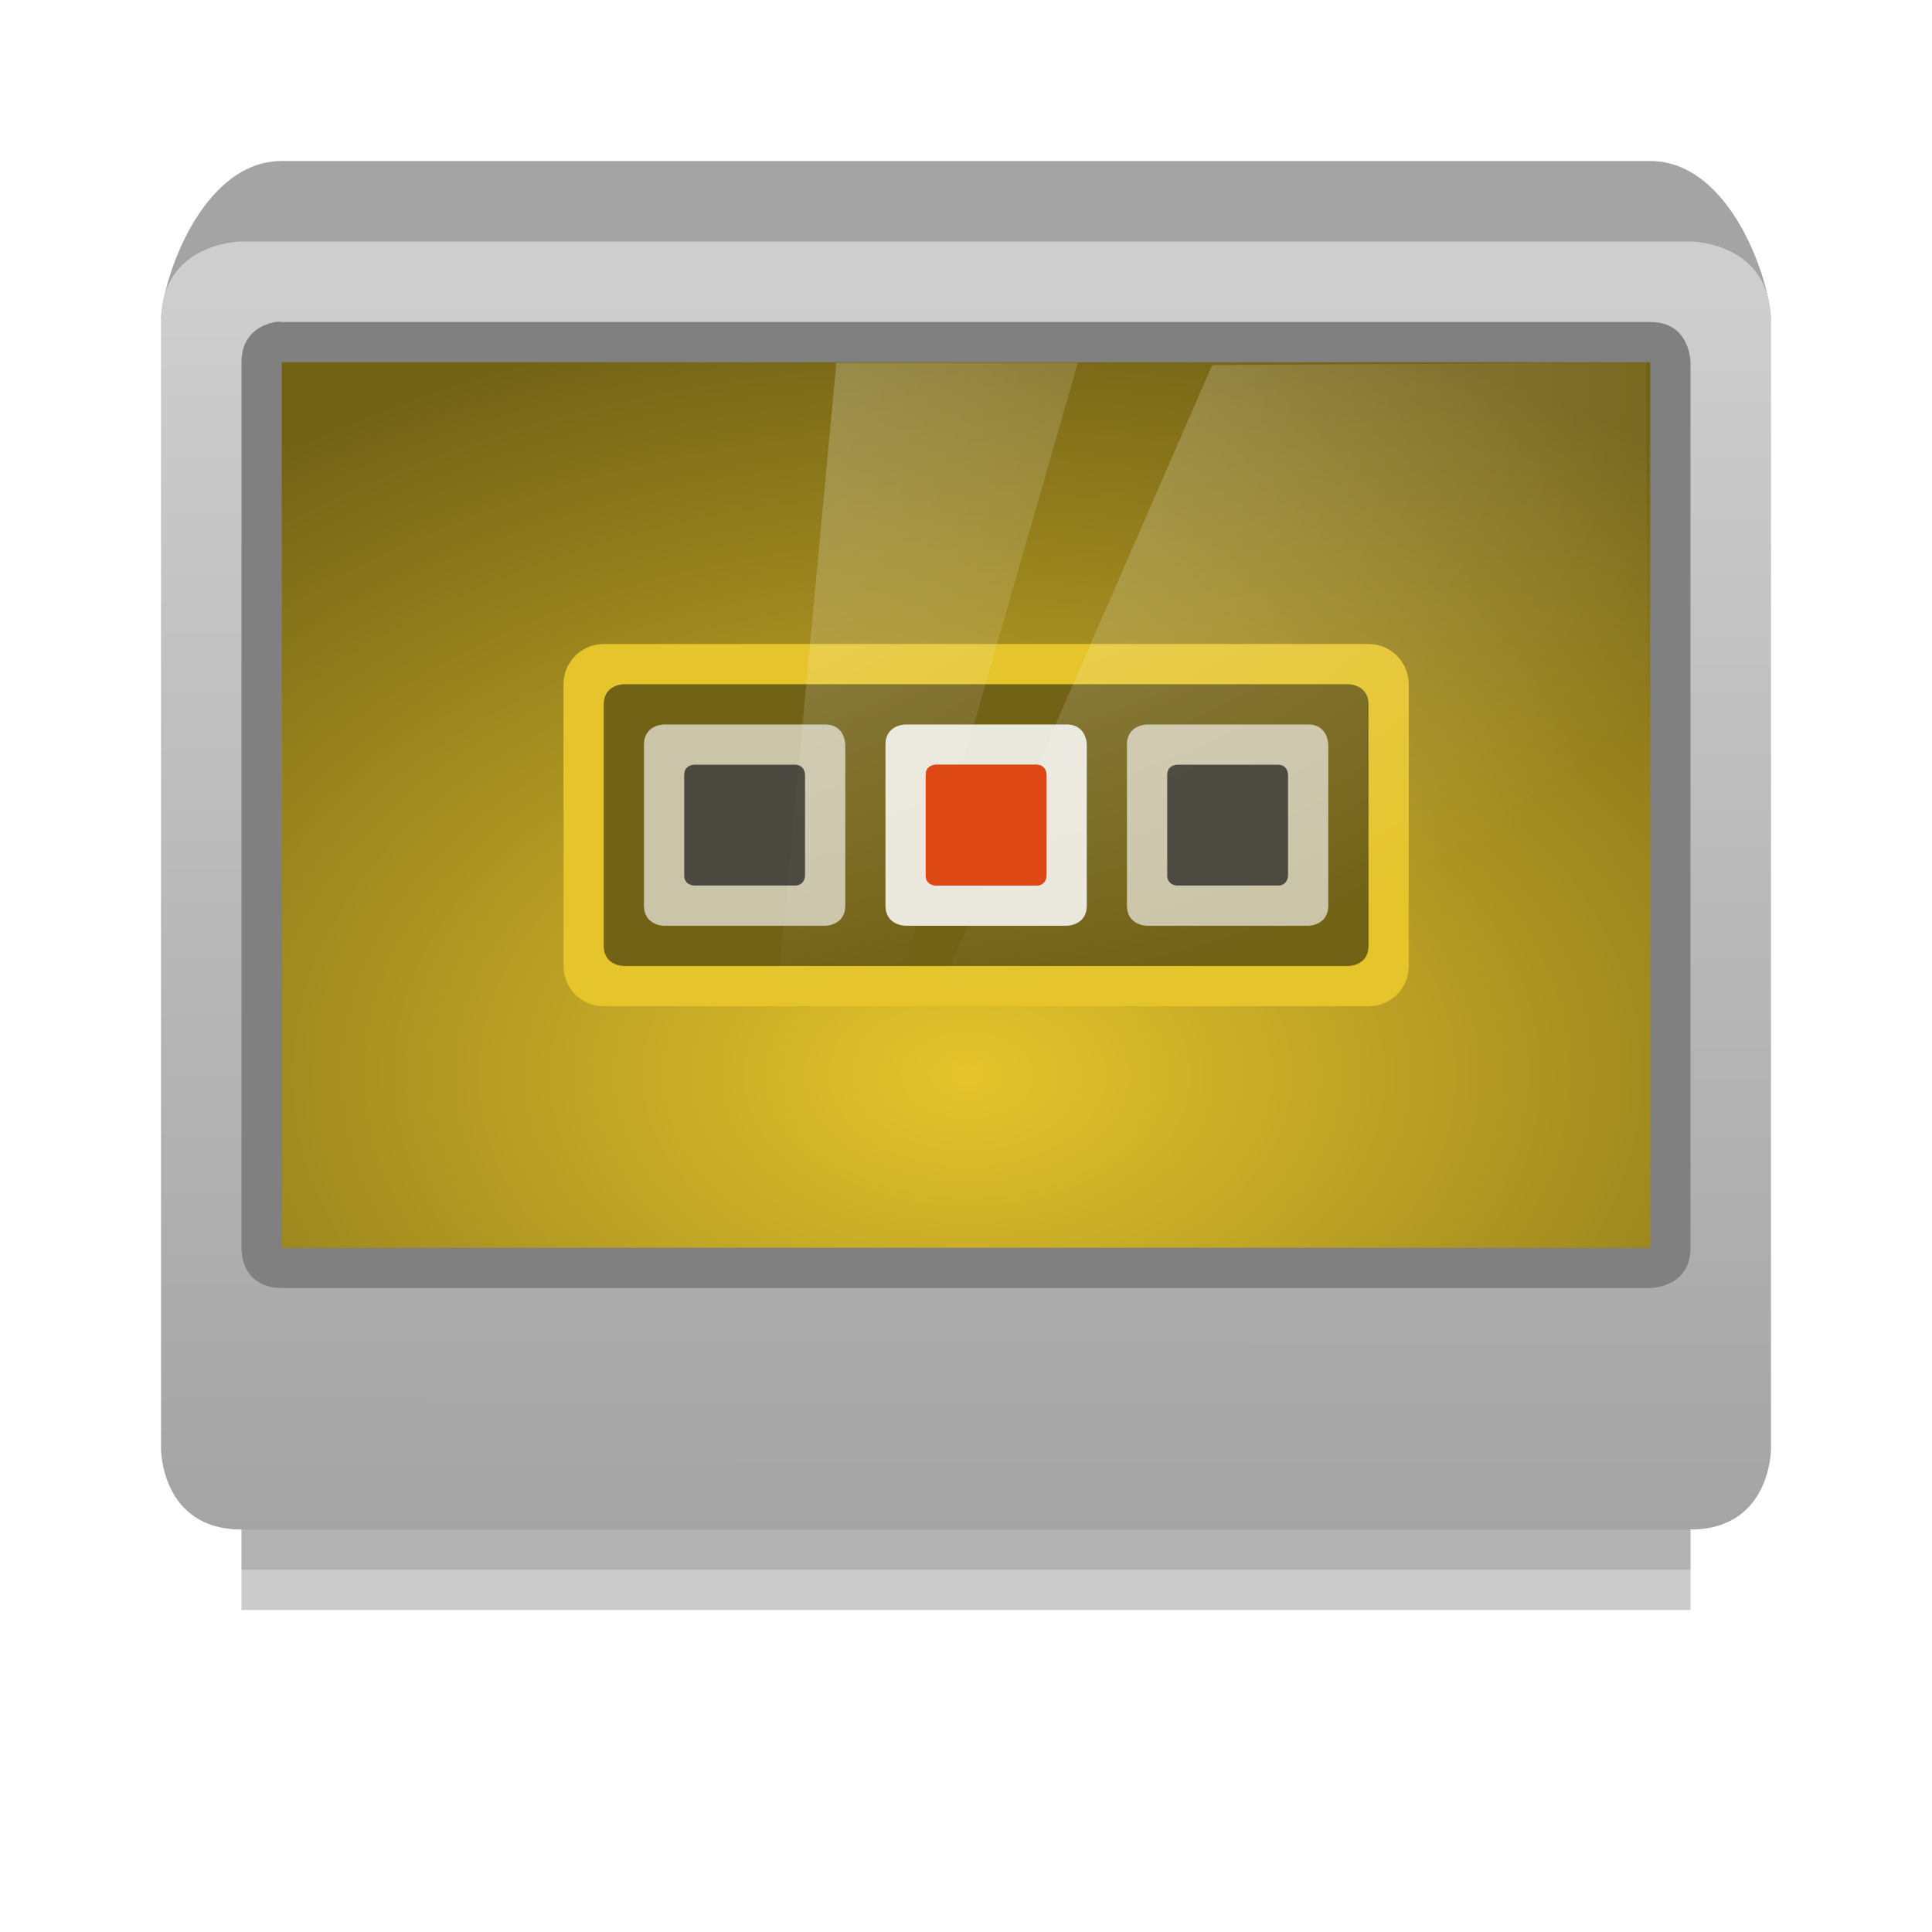 <?xml version="1.0" encoding="UTF-8" standalone="no"?>
<!-- Created with Inkscape (http://www.inkscape.org/) -->

<svg
   xmlns:dc="http://purl.org/dc/elements/1.1/"
   xmlns:cc="http://creativecommons.org/ns#"
   xmlns:rdf="http://www.w3.org/1999/02/22-rdf-syntax-ns#"
   xmlns:svg="http://www.w3.org/2000/svg"
   xmlns="http://www.w3.org/2000/svg"
   xmlns:xlink="http://www.w3.org/1999/xlink"
   xmlns:sodipodi="http://sodipodi.sourceforge.net/DTD/sodipodi-0.dtd"
   xmlns:inkscape="http://www.inkscape.org/namespaces/inkscape"
   width="48"
   height="48"
   id="svg2985"
   version="1.1"
   inkscape:version="0.48.4 r9939"
   sodipodi:docname="unity-settings-switcher.svg"
   inkscape:export-filename="/home/sam/design/icons/unity-tweak-tool/36/wm-settings-window-snapping.png"
   inkscape:export-xdpi="90"
   inkscape:export-ydpi="90">
  <defs
     id="defs2987">
    <linearGradient
       id="linearGradient4195">
      <stop
         id="stop4197"
         offset="0"
         style="stop-color:#df5e28;stop-opacity:0.941;" />
      <stop
         id="stop4199"
         offset="1"
         style="stop-color:#1a1716;stop-opacity:0.941" />
    </linearGradient>
    <linearGradient
       inkscape:collect="always"
       id="linearGradient10954">
      <stop
         style="stop-color:#909090;stop-opacity:1;"
         offset="0"
         id="stop10956" />
      <stop
         style="stop-color:#cecece;stop-opacity:1"
         offset="1"
         id="stop10958" />
    </linearGradient>
    <linearGradient
       inkscape:collect="always"
       id="linearGradient10938">
      <stop
         style="stop-color:#dadada;stop-opacity:1"
         offset="0"
         id="stop10940" />
      <stop
         style="stop-color:#f6f6f5;stop-opacity:1"
         offset="1"
         id="stop10942" />
    </linearGradient>
    <linearGradient
       inkscape:collect="always"
       id="linearGradient11438">
      <stop
         style="stop-color:#babdb6;stop-opacity:1;"
         offset="0"
         id="stop11440" />
      <stop
         style="stop-color:#4a4d46;stop-opacity:1"
         offset="1"
         id="stop11442" />
    </linearGradient>
    <linearGradient
       inkscape:collect="always"
       id="linearGradient10966">
      <stop
         style="stop-color:#ffffff;stop-opacity:1;"
         offset="0"
         id="stop10968" />
      <stop
         style="stop-color:#f0f0f0;stop-opacity:1"
         offset="1"
         id="stop10970" />
    </linearGradient>
    <linearGradient
       id="linearGradient11473">
      <stop
         style="stop-color:#e5c42c;stop-opacity:1;"
         offset="0"
         id="stop11475" />
      <stop
         id="stop4546"
         offset="1"
         style="stop-color:#726216;stop-opacity:1;" />
    </linearGradient>
    <linearGradient
       id="linearGradient4788"
       inkscape:collect="always">
      <stop
         id="stop4790"
         offset="0"
         style="stop-color:#ffffff;stop-opacity:1;" />
      <stop
         id="stop4792"
         offset="1"
         style="stop-color:#ffffff;stop-opacity:0;" />
    </linearGradient>
    <radialGradient
       inkscape:collect="always"
       xlink:href="#linearGradient12771"
       id="radialGradient12777"
       cx="144.167"
       cy="129.174"
       fx="144.167"
       fy="129.174"
       r="97.906"
       gradientTransform="matrix(1.166,-0.051,0.033,0.747,-28.161,39.994)"
       gradientUnits="userSpaceOnUse" />
    <linearGradient
       inkscape:collect="always"
       id="linearGradient12771">
      <stop
         style="stop-color:#ffffff;stop-opacity:1;"
         offset="0"
         id="stop12773" />
      <stop
         style="stop-color:#ffffff;stop-opacity:0;"
         offset="1"
         id="stop12775" />
    </linearGradient>
    <radialGradient
       inkscape:collect="always"
       xlink:href="#linearGradient12771"
       id="radialGradient3521"
       cx="144.167"
       cy="129.174"
       fx="144.167"
       fy="129.174"
       r="97.906"
       gradientTransform="matrix(1.166,-0.051,0.033,0.747,-28.161,39.994)"
       gradientUnits="userSpaceOnUse" />
    <radialGradient
       inkscape:collect="always"
       xlink:href="#linearGradient12771"
       id="radialGradient3529"
       cx="144.167"
       cy="129.174"
       fx="144.167"
       fy="129.174"
       r="97.906"
       gradientTransform="matrix(1.166,-0.051,0.033,0.747,-28.161,39.994)"
       gradientUnits="userSpaceOnUse" />
    <radialGradient
       inkscape:collect="always"
       xlink:href="#linearGradient12771"
       id="radialGradient3537"
       cx="144.167"
       cy="129.174"
       fx="144.167"
       fy="129.174"
       r="97.906"
       gradientTransform="matrix(1.166,-0.051,0.033,0.747,-28.161,39.994)"
       gradientUnits="userSpaceOnUse" />
    <radialGradient
       inkscape:collect="always"
       xlink:href="#linearGradient12771"
       id="radialGradient3545"
       cx="144.167"
       cy="129.174"
       fx="144.167"
       fy="129.174"
       r="97.906"
       gradientTransform="matrix(1.166,-0.051,0.033,0.747,-28.161,39.994)"
       gradientUnits="userSpaceOnUse" />
    <radialGradient
       inkscape:collect="always"
       xlink:href="#linearGradient12771"
       id="radialGradient3553"
       cx="144.167"
       cy="129.174"
       fx="144.167"
       fy="129.174"
       r="97.906"
       gradientTransform="matrix(1.166,-0.051,0.033,0.747,-28.161,39.994)"
       gradientUnits="userSpaceOnUse" />
    <radialGradient
       inkscape:collect="always"
       xlink:href="#linearGradient12771"
       id="radialGradient3561"
       cx="144.167"
       cy="129.174"
       fx="144.167"
       fy="129.174"
       r="97.906"
       gradientTransform="matrix(1.166,-0.051,0.033,0.747,-28.161,39.994)"
       gradientUnits="userSpaceOnUse" />
    <radialGradient
       inkscape:collect="always"
       xlink:href="#linearGradient12771"
       id="radialGradient3569"
       cx="144.167"
       cy="129.174"
       fx="144.167"
       fy="129.174"
       r="97.906"
       gradientTransform="matrix(1.166,-0.051,0.033,0.747,-28.161,39.994)"
       gradientUnits="userSpaceOnUse" />
    <radialGradient
       inkscape:collect="always"
       xlink:href="#linearGradient12771"
       id="radialGradient3577"
       cx="144.167"
       cy="129.174"
       fx="144.167"
       fy="129.174"
       r="97.906"
       gradientTransform="matrix(1.166,-0.051,0.033,0.747,-28.161,39.994)"
       gradientUnits="userSpaceOnUse" />
    <radialGradient
       inkscape:collect="always"
       xlink:href="#linearGradient12771"
       id="radialGradient3585"
       cx="144.167"
       cy="129.174"
       fx="144.167"
       fy="129.174"
       r="97.906"
       gradientTransform="matrix(1.166,-0.051,0.033,0.747,-28.161,39.994)"
       gradientUnits="userSpaceOnUse" />
    <radialGradient
       inkscape:collect="always"
       xlink:href="#linearGradient12771"
       id="radialGradient3593"
       cx="144.167"
       cy="129.174"
       fx="144.167"
       fy="129.174"
       r="97.906"
       gradientTransform="matrix(1.166,-0.051,0.033,0.747,-28.161,39.994)"
       gradientUnits="userSpaceOnUse" />
    <radialGradient
       inkscape:collect="always"
       xlink:href="#linearGradient12771"
       id="radialGradient3601"
       cx="144.167"
       cy="129.174"
       fx="144.167"
       fy="129.174"
       r="97.906"
       gradientTransform="matrix(1.166,-0.051,0.033,0.747,-28.161,39.994)"
       gradientUnits="userSpaceOnUse" />
    <radialGradient
       r="97.906"
       fy="129.174"
       fx="144.167"
       cy="129.174"
       cx="144.167"
       gradientTransform="matrix(1.166,-0.051,0.033,0.747,-28.161,39.994)"
       gradientUnits="userSpaceOnUse"
       id="radialGradient3665"
       xlink:href="#linearGradient12771"
       inkscape:collect="always" />
    <radialGradient
       inkscape:collect="always"
       xlink:href="#linearGradient10966"
       id="radialGradient3348"
       gradientUnits="userSpaceOnUse"
       gradientTransform="matrix(0.171,2.3948575e-4,-1.885288e-4,0.135,-0.824,18.426)"
       cx="149.565"
       cy="258.761"
       fx="149.565"
       fy="258.761"
       r="116.231" />
    <linearGradient
       inkscape:collect="always"
       xlink:href="#linearGradient10938"
       id="linearGradient3355"
       gradientUnits="userSpaceOnUse"
       gradientTransform="matrix(0.176,0,0,0.18,-1.587,12.337)"
       x1="134.833"
       y1="68.529"
       x2="171.903"
       y2="206.876" />
    <linearGradient
       inkscape:collect="always"
       xlink:href="#linearGradient11438"
       id="linearGradient3357"
       gradientUnits="userSpaceOnUse"
       x1="184.951"
       y1="149.21"
       x2="185.071"
       y2="236.397"
       gradientTransform="matrix(0.18,0,0,0.18,-0.639,10.853)" />
    <radialGradient
       inkscape:collect="always"
       xlink:href="#linearGradient12771"
       id="radialGradient3387"
       gradientUnits="userSpaceOnUse"
       gradientTransform="matrix(1.166,-0.051,0.033,0.747,-28.161,39.994)"
       cx="144.167"
       cy="129.174"
       fx="144.167"
       fy="129.174"
       r="97.906" />
    <radialGradient
       inkscape:collect="always"
       xlink:href="#linearGradient4788"
       id="radialGradient3404"
       gradientUnits="userSpaceOnUse"
       gradientTransform="matrix(-1.824,0.009,-0.006,-1.308,609.529,98.067)"
       cx="326.021"
       cy="58"
       fx="326.021"
       fy="58"
       r="12.5" />
    <radialGradient
       inkscape:collect="always"
       xlink:href="#linearGradient4788"
       id="radialGradient3407"
       gradientUnits="userSpaceOnUse"
       gradientTransform="matrix(-1.888,0.009,-0.006,-1.28,636.86,96.523)"
       cx="326.021"
       cy="58"
       fx="326.021"
       fy="58"
       r="12.5" />
    <radialGradient
       inkscape:collect="always"
       xlink:href="#linearGradient11473"
       id="radialGradient4014"
       gradientUnits="userSpaceOnUse"
       gradientTransform="matrix(0.271,0,0,0.178,-16.458,8.84)"
       cx="149.565"
       cy="190.137"
       fx="149.565"
       fy="190.137"
       r="108.515" />
    <linearGradient
       inkscape:collect="always"
       xlink:href="#linearGradient10954"
       id="linearGradient4020"
       gradientUnits="userSpaceOnUse"
       gradientTransform="matrix(0.17,2.3939518e-4,-2.3776336e-4,0.171,-1.345,13.528)"
       x1="141.315"
       y1="237.286"
       x2="141.315"
       y2="57.029" />
    <radialGradient
       inkscape:collect="always"
       xlink:href="#linearGradient4195-5"
       id="radialGradient3889"
       gradientUnits="userSpaceOnUse"
       gradientTransform="matrix(0.203,-0.088,0.124,0.336,-42.386,-18.86)"
       cx="189.702"
       cy="230.104"
       fx="189.702"
       fy="230.104"
       r="108.515" />
    <linearGradient
       id="linearGradient4195-5">
      <stop
         id="stop4197-5"
         offset="0"
         style="stop-color:#ff5200;stop-opacity:1;" />
      <stop
         id="stop4199-9"
         offset="1"
         style="stop-color:#1a1716;stop-opacity:0.941" />
    </linearGradient>
    <filter
       inkscape:collect="always"
       id="filter4036">
      <feGaussianBlur
         inkscape:collect="always"
         stdDeviation="0.125"
         id="feGaussianBlur4038" />
    </filter>
    <filter
       inkscape:collect="always"
       id="filter4042">
      <feGaussianBlur
         inkscape:collect="always"
         stdDeviation="0.125"
         id="feGaussianBlur4044" />
    </filter>
    <filter
       inkscape:collect="always"
       id="filter4048">
      <feGaussianBlur
         inkscape:collect="always"
         stdDeviation="0.125"
         id="feGaussianBlur4050" />
    </filter>
    <filter
       inkscape:collect="always"
       id="filter4060">
      <feGaussianBlur
         inkscape:collect="always"
         stdDeviation="0.075"
         id="feGaussianBlur4062" />
    </filter>
    <filter
       color-interpolation-filters="sRGB"
       inkscape:collect="always"
       id="filter6306"
       x="-0.067"
       width="1.133"
       y="-0.6"
       height="2.2">
      <feGaussianBlur
         inkscape:collect="always"
         stdDeviation="1"
         id="feGaussianBlur6308" />
    </filter>
    <filter
       color-interpolation-filters="sRGB"
       inkscape:collect="always"
       id="filter6294"
       x="-0.032"
       width="1.063"
       y="-0.57"
       height="2.14">
      <feGaussianBlur
         inkscape:collect="always"
         stdDeviation="0.475"
         id="feGaussianBlur6296" />
    </filter>
    <linearGradient
       inkscape:collect="always"
       xlink:href="#linearGradient10954-4"
       id="linearGradient4020-4"
       gradientUnits="userSpaceOnUse"
       gradientTransform="matrix(0.17,2.3939518e-4,-2.3776336e-4,0.171,-1.345,13.528)"
       x1="141.315"
       y1="237.286"
       x2="141.315"
       y2="57.029" />
    <linearGradient
       id="linearGradient10954-4">
      <stop
         style="stop-color:#a4a4a4;stop-opacity:1;"
         offset="0"
         id="stop10956-8" />
      <stop
         style="stop-color:#cecece;stop-opacity:1"
         offset="1"
         id="stop10958-8" />
    </linearGradient>
  </defs>
  <sodipodi:namedview
     id="base"
     pagecolor="#ffffff"
     bordercolor="#666666"
     borderopacity="1.0"
     inkscape:pageopacity="0"
     inkscape:pageshadow="2"
     inkscape:zoom="4"
     inkscape:cx="22.219148"
     inkscape:cy="14.724215"
     inkscape:current-layer="layer1"
     showgrid="false"
     inkscape:document-units="px"
     inkscape:grid-bbox="true"
     inkscape:window-width="1366"
     inkscape:window-height="711"
     inkscape:window-x="0"
     inkscape:window-y="27"
     inkscape:window-maximized="1"
     showguides="true"
     inkscape:guide-bbox="true">
    <inkscape:grid
       type="xygrid"
       id="grid2982"
       empspacing="5"
       visible="true"
       enabled="true"
       snapvisiblegridlinesonly="true" />
  </sodipodi:namedview>
  <g
     id="layer1"
     inkscape:label="Layer 1"
     inkscape:groupmode="layer"
     transform="translate(0,-16)">
    <rect
       ry="0"
       y="52"
       x="6"
       height="4"
       width="36"
       id="rect6310"
       style="opacity:0.45;fill:#000000;fill-opacity:1;fill-rule:nonzero;stroke:none;filter:url(#filter6306)" />
    <rect
       ry="1"
       rx="0"
       y="53"
       x="6"
       height="2"
       width="36"
       id="rect6312"
       style="opacity:0.35;fill:#000000;fill-opacity:1;fill-rule:nonzero;stroke:none;filter:url(#filter6294)" />
    <path
       inkscape:connector-curvature="0"
       style="fill:#a4a4a4;fill-opacity:1;stroke:none;display:inline;enable-background:new"
       d="m 41,20 c 2,0 3,3 3,4 0,-0.554 -1,-1 -1,-1 l -38,0 c 0,0 -1,0.446 -1,1 0,-1 1,-4 3,-4 z"
       id="path6314"
       sodipodi:nodetypes="ccssccc" />
    <path
       sodipodi:nodetypes="ccccccccc"
       id="path6316"
       d="m 6,22 c 0,0 -2,0 -2,2 l 0,28 c 0,0 0,2 2,2 l 36,0 c 2,0 2,-2 2,-2 l 0,-28 c 0,-2 -2,-2 -2,-2 z"
       style="color:#000000;fill:url(#linearGradient4020-4);fill-opacity:1;fill-rule:nonzero;stroke:none;stroke-width:2;marker:none;visibility:visible;display:inline;overflow:visible;enable-background:accumulate"
       inkscape:connector-curvature="0" />
    <rect
       transform="matrix(1,0.001,-0.001,1,0,0)"
       ry="0.877"
       rx="0.872"
       y="24.489"
       x="6.565"
       height="22.953"
       width="34.971"
       id="rect10538"
       style="color:#000000;fill:url(#radialGradient4014);fill-opacity:1;fill-rule:nonzero;stroke:none;stroke-width:2;marker:none;visibility:visible;display:inline;overflow:visible;enable-background:accumulate" />
    <rect
       style="fill:none;fill-opacity:1;stroke:none"
       id="rect4189"
       width="16.705"
       height="23.776"
       x="6.718"
       y="7.253"
       rx="0.872"
       ry="0.877"
       transform="translate(0,16)" />
    <path
       style="fill:#e5c42c;fill-opacity:1;stroke:none"
       d="m 15,32 19,0 c 0.554,0 1,0.446 1,1 l 0,7 c 0,0.554 -0.446,1 -1,1 l -19,0 c -0.554,0 -1,-0.446 -1,-1 l 0,-7 c 0,-0.554 0.446,-1 1,-1 z"
       id="rect3917"
       inkscape:connector-curvature="0"
       sodipodi:nodetypes="sssssssss" />
    <path
       sodipodi:nodetypes="ccssccssc"
       inkscape:connector-curvature="0"
       id="path4014"
       d="m 15.5,33 18,0 c 0,0 0.5,0 0.5,0.5 l 0,6 C 34,40 33.5,40 33.5,40 l -18,0 c 0,0 -0.5,0 -0.5,-0.5 l 0,-6 C 15,33 15.5,33 15.5,33 z"
       style="opacity:0.5;fill:#000000;fill-opacity:1;stroke:none" />
    <path
       sodipodi:nodetypes="ccccccccc"
       transform="translate(0,16)"
       inkscape:connector-curvature="0"
       id="path4046"
       d="m 16,22.5 0,-4 C 16,18 16.5,18 16.5,18 l 4,0 c 0.5,0 0.5,0.5 0.5,0.5 l 0,4 C 21,23 20.5,23 20.5,23 l -4,0 c 0,0 -0.5,0 -0.5,-0.5 z"
       style="fill:#ffffff;fill-opacity:1;stroke:none;opacity:0.5;filter:url(#filter4048)" />
    <path
       style="fill:#ffffff;fill-opacity:1;stroke:none;opacity:0.5"
       d="m 16,22.5 0,-4 C 16,18 16.5,18 16.5,18 l 4,0 c 0.5,0 0.5,0.5 0.5,0.5 l 0,4 C 21,23 20.5,23 20.5,23 l -4,0 c 0,0 -0.5,0 -0.5,-0.5 z"
       id="path4020"
       inkscape:connector-curvature="0"
       transform="translate(0,16)"
       sodipodi:nodetypes="ccccccccc" />
    <path
       style="fill:#ffffff;fill-opacity:1;stroke:none;opacity:0.5;filter:url(#filter4042)"
       d="m 22,38.5 0,-4 C 22,34 22.5,34 22.5,34 l 4,0 c 0.5,0 0.5,0.5 0.5,0.5 l 0,4 C 27,39 26.5,39 26.5,39 l -4,0 c 0,0 -0.5,0 -0.5,-0.5 z"
       id="path4040"
       inkscape:connector-curvature="0"
       sodipodi:nodetypes="ccccccccc" />
    <path
       sodipodi:nodetypes="ccccccccc"
       inkscape:connector-curvature="0"
       id="path4030"
       d="m 22,38.5 0,-4 C 22,34 22.5,34 22.5,34 l 4,0 c 0.5,0 0.5,0.5 0.5,0.5 l 0,4 C 27,39 26.5,39 26.5,39 l -4,0 c 0,0 -0.5,0 -0.5,-0.5 z"
       style="fill:#ffffff;fill-opacity:1;stroke:none;opacity:0.8" />
    <path
       sodipodi:nodetypes="ccccccccc"
       inkscape:connector-curvature="0"
       id="path4034"
       d="m 28,38.5 0,-4 C 28,34 28.5,34 28.5,34 l 4,0 c 0.5,0 0.5,0.5 0.5,0.5 l 0,4 C 33,39 32.5,39 32.5,39 l -4,0 c 0,0 -0.5,0 -0.5,-0.5 z"
       style="fill:#ffffff;fill-opacity:1;stroke:none;opacity:0.5;filter:url(#filter4036)" />
    <path
       style="fill:#ffffff;fill-opacity:1;stroke:none;opacity:0.5"
       d="m 28,38.5 0,-4 C 28,34 28.5,34 28.5,34 l 4,0 c 0.5,0 0.5,0.5 0.5,0.5 l 0,4 C 33,39 32.5,39 32.5,39 l -4,0 c 0,0 -0.5,0 -0.5,-0.5 z"
       id="path4032"
       inkscape:connector-curvature="0"
       sodipodi:nodetypes="ccccccccc" />
    <path
       inkscape:connector-curvature="0"
       sodipodi:nodetypes="ccccc"
       id="path10592"
       d="m 20.779,25.016 6,0 -4.486,15.605 -2.96,-0.161 z"
       style="opacity:0.3;fill:url(#radialGradient3404);fill-opacity:1;stroke:none;display:inline;enable-background:new" />
    <path
       inkscape:connector-curvature="0"
       style="opacity:0.3;fill:url(#radialGradient3407);fill-opacity:1;stroke:none;display:inline;enable-background:new"
       d="M 30.115,25.071 40.895,25 41,45.909 21,46 z"
       id="path10590"
       sodipodi:nodetypes="ccccc" />
    <path
       sodipodi:nodetypes="ccccccccc"
       transform="translate(0,16)"
       inkscape:connector-curvature="0"
       id="path4054"
       d="m 23,21.75 0,-2.5 C 23,19 23.25,19 23.25,19 l 2.5,0 C 26,19 26,19.25 26,19.25 l 0,2.5 c 0,0 0,0.25 -0.25,0.25 l -2.5,0 c 0,0 -0.25,0 -0.25,-0.25 z"
       style="fill:#dd4814;fill-opacity:1;stroke:none;opacity:1;filter:url(#filter4060)" />
    <path
       style="fill:#dd4814;fill-opacity:1;stroke:none;opacity:1"
       d="m 23,21.75 0,-2.5 C 23,19 23.25,19 23.25,19 l 2.5,0 C 26,19 26,19.25 26,19.25 l 0,2.5 c 0,0 0,0.25 -0.25,0.25 l -2.5,0 c 0,0 -0.25,0 -0.25,-0.25 z"
       id="path4052"
       inkscape:connector-curvature="0"
       sodipodi:nodetypes="ccccccccc"
       transform="translate(0,16)" />
    <path
       style="opacity:0.5;fill:#000000;fill-opacity:1;stroke:none;filter:url(#filter4060)"
       d="m 17,37.75 0,-2.5 C 17,35 17.25,35 17.25,35 l 2.5,0 C 20,35 20,35.25 20,35.25 l 0,2.5 c 0,0 0,0.25 -0.25,0.25 l -2.5,0 c 0,0 -0.25,0 -0.25,-0.25 z"
       id="path4066"
       inkscape:connector-curvature="0"
       sodipodi:nodetypes="ccccccccc" />
    <path
       sodipodi:nodetypes="ccccccccc"
       inkscape:connector-curvature="0"
       id="path4068"
       d="m 17,37.75 0,-2.5 C 17,35 17.25,35 17.25,35 l 2.5,0 C 20,35 20,35.25 20,35.25 l 0,2.5 c 0,0 0,0.25 -0.25,0.25 l -2.5,0 c 0,0 -0.25,0 -0.25,-0.25 z"
       style="opacity:0.5;fill:#000000;fill-opacity:1;stroke:none" />
    <path
       sodipodi:nodetypes="ccccccccc"
       inkscape:connector-curvature="0"
       id="path4070"
       d="m 29,37.75 0,-2.5 C 29,35 29.25,35 29.25,35 l 2.5,0 C 32,35 32,35.25 32,35.25 l 0,2.5 c 0,0 0,0.25 -0.25,0.25 l -2.5,0 c 0,0 -0.25,0 -0.25,-0.25 z"
       style="opacity:0.5;fill:#000000;fill-opacity:1;stroke:none;filter:url(#filter4060)" />
    <path
       style="opacity:0.5;fill:#000000;fill-opacity:1;stroke:none"
       d="m 29,37.75 0,-2.5 C 29,35 29.25,35 29.25,35 l 2.5,0 C 32,35 32,35.25 32,35.25 l 0,2.5 c 0,0 0,0.25 -0.25,0.25 l -2.5,0 c 0,0 -0.25,0 -0.25,-0.25 z"
       id="path4072"
       inkscape:connector-curvature="0"
       sodipodi:nodetypes="ccccccccc" />
    <path
       inkscape:connector-curvature="0"
       id="path6318"
       d="m 6.844,24 c -0.281,0.047 -0.844,0.25 -0.844,1 l 0,22 c -7.77e-4,0.556 0.324,0.999 1,1 l 34,0 c 0,0 1,0 1,-1 l 0,-22 c 0,0 0,-1 -1,-1 l -34,0 c 0,0 -0.062,-0.016 -0.156,0 z m 0.156,1 34,0 0,22 -34,0 0,-22 z"
       style="color:#000000;fill:#808080;fill-opacity:1;fill-rule:nonzero;stroke:none;stroke-width:2;marker:none;visibility:visible;display:inline;overflow:visible;enable-background:accumulate" />
  </g>
</svg>
